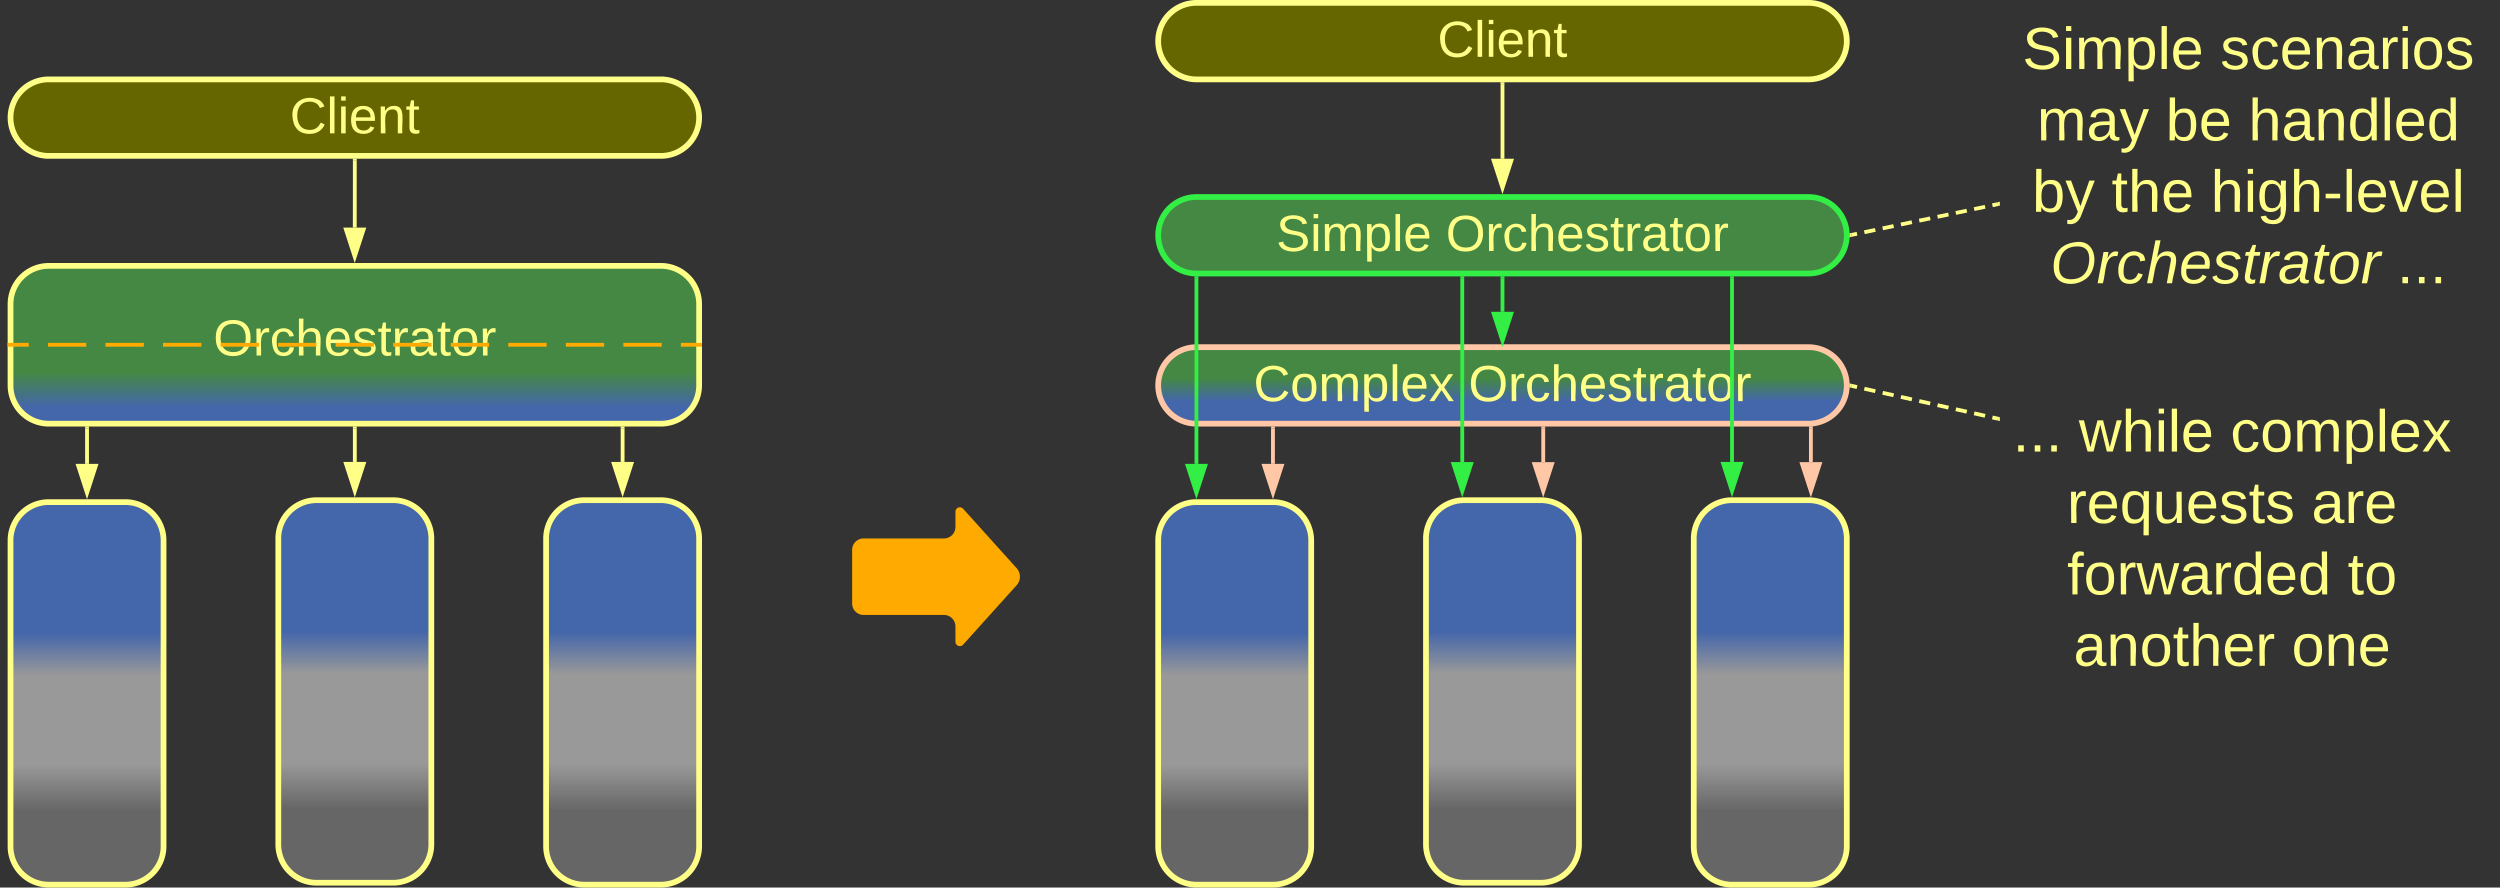 <svg xmlns="http://www.w3.org/2000/svg" xmlns:xlink="http://www.w3.org/1999/xlink" xmlns:lucid="lucid" width="1307" height="464"><rect width="100%" height="100%" fill="#333333" stroke="none"/><g transform="translate(-154.5 -338.5)" lucid:page-tab-id="0_0"><path d="M600 626a6 6 0 0 1 6-6h42a6 6 0 0 0 6-6v-8a2.3 2.3 0 0 1 4-1.54l28 31.08a6.67 6.67 0 0 1 0 8.92l-28 31.08a2.3 2.3 0 0 1-4-1.54v-8a6 6 0 0 0-6-6h-42a6 6 0 0 1-6-6z" fill="#fa0"/><path d="M1200 346a6 6 0 0 1 6-6h248a6 6 0 0 1 6 6v148a6 6 0 0 1-6 6h-248a6 6 0 0 1-6-6z" stroke="#ff8" stroke-opacity="0" stroke-width="3" fill="#999" fill-opacity="0"/><use xlink:href="#a" transform="matrix(1,0,0,1,1205,345) translate(6.821 29.576)"/><use xlink:href="#b" transform="matrix(1,0,0,1,1205,345) translate(110.265 29.576)"/><use xlink:href="#c" transform="matrix(1,0,0,1,1205,345) translate(14.469 66.91)"/><use xlink:href="#d" transform="matrix(1,0,0,1,1205,345) translate(81.79 66.91)"/><use xlink:href="#e" transform="matrix(1,0,0,1,1205,345) translate(125 66.91)"/><use xlink:href="#f" transform="matrix(1,0,0,1,1205,345) translate(11.963 104.243)"/><use xlink:href="#g" transform="matrix(1,0,0,1,1205,345) translate(53.444 104.243)"/><use xlink:href="#h" transform="matrix(1,0,0,1,1205,345) translate(105.296 104.243)"/><use xlink:href="#i" transform="matrix(1,0,0,1,1205,345) translate(21.426 141.576)"/><use xlink:href="#j" transform="matrix(1,0,0,1,1205,345) translate(202.648 141.576)"/><path d="M760 621a20 20 0 0 1 20-20h40a20 20 0 0 1 20 20v160a20 20 0 0 1-20 20h-40a20 20 0 0 1-20-20z" stroke="#ff8" stroke-width="3" fill="url(#k)"/><path d="M900 620a20 20 0 0 1 20-20h40a20 20 0 0 1 20 20v160a20 20 0 0 1-20 20h-40a20 20 0 0 1-20-20z" stroke="#ff8" stroke-width="3" fill="url(#l)"/><path d="M1040 620a20 20 0 0 1 20-20h40a20 20 0 0 1 20 20v161a20 20 0 0 1-20 20h-40a20 20 0 0 1-20-20z" stroke="#ff8" stroke-width="3" fill="url(#m)"/><path d="M760 540a20 20 0 0 1 20-20h320a20 20 0 0 1 20 20 20 20 0 0 1-20 20H780a20 20 0 0 1-20-20z" stroke="#ffc7a6" stroke-width="3" fill="url(#n)"/><use xlink:href="#o" transform="matrix(1,0,0,1,765,525) translate(44.857 23.208)"/><use xlink:href="#p" transform="matrix(1,0,0,1,765,525) translate(157.227 23.208)"/><path d="M1122.48 540.22l2.87.64m3.83.86l5.74 1.3m3.83.85l5.74 1.28m3.8.86l5.76 1.3m3.82.86l5.74 1.28m3.83.86l5.74 1.3m3.82.85l5.74 1.28m3.83.86l5.73 1.28m3.82.86l2.87.64" stroke="#ff8" stroke-width="2" fill="none"/><path d="M1122.72 539.27l-.43 1.9-.87-.2.08-.97-.08-1.02zM1200 556.6v2l-1.2-.27.4-1.9z" stroke="#ff8" stroke-width=".05" fill="#ff8"/><path d="M760 360a20 20 0 0 1 20-20h320a20 20 0 0 1 20 20 20 20 0 0 1-20 20H780a20 20 0 0 1-20-20z" stroke="#ff8" stroke-width="3" fill="#660"/><use xlink:href="#q" transform="matrix(1,0,0,1,765,345) translate(141.042 23.208)"/><path d="M940 421.5v-39" stroke="#ff8" stroke-width="2" fill="none"/><path d="M940 436.76l-4.63-14.26h9.26z" stroke="#ff8" stroke-width="2" fill="#ff8"/><path d="M940.98 382.53H939v-1.03H941z" stroke="#ff8" stroke-width=".05" fill="#ff8"/><path d="M918.97 580.08V484" stroke="#3e4" stroke-width="2" fill="none"/><path d="M918.97 595.34l-4.64-14.26h9.27z" stroke="#3e4" stroke-width="2" fill="#3e4"/><path d="M919.94 484.03H918V483h1.94z" stroke="#3e4" stroke-width=".05" fill="#3e4"/><path d="M160 621a20 20 0 0 1 20-20h40a20 20 0 0 1 20 20v160a20 20 0 0 1-20 20h-40a20 20 0 0 1-20-20z" stroke="#ff8" stroke-width="3" fill="url(#r)"/><path d="M300 620a20 20 0 0 1 20-20h40a20 20 0 0 1 20 20v160a20 20 0 0 1-20 20h-40a20 20 0 0 1-20-20z" stroke="#ff8" stroke-width="3" fill="url(#s)"/><path d="M440 620a20 20 0 0 1 20-20h40a20 20 0 0 1 20 20v161a20 20 0 0 1-20 20h-40a20 20 0 0 1-20-20z" stroke="#ff8" stroke-width="3" fill="url(#t)"/><path d="M160 497.5a20 20 0 0 1 20-20h320a20 20 0 0 1 20 20V540a20 20 0 0 1-20 20H180a20 20 0 0 1-20-20z" stroke="#ff8" stroke-width="3" fill="url(#u)"/><use xlink:href="#v" transform="matrix(1,0,0,1,165,482.5) translate(101.037 41.865)"/><path d="M160 400a20 20 0 0 1 20-20h320a20 20 0 0 1 20 20 20 20 0 0 1-20 20H180a20 20 0 0 1-20-20z" stroke="#ff8" stroke-width="3" fill="#660"/><use xlink:href="#q" transform="matrix(1,0,0,1,165,385) translate(141.042 23.208)"/><path d="M339.97 457.5l.03-35" stroke="#ff8" stroke-width="2" fill="none"/><path d="M339.95 472.76l-4.62-14.27h9.27z" stroke="#ff8" stroke-width="2" fill="#ff8"/><path d="M340.97 422.53h-1.95v-1.03h1.96z" stroke="#ff8" stroke-width=".05" fill="#ff8"/><path d="M340 580v-17.5" stroke="#ff8" stroke-width="2" fill="none"/><path d="M340 595.26L335.37 581h9.26z" stroke="#ff8" stroke-width="2" fill="#ff8"/><path d="M340.98 562.53h-1.96v-1.03h1.96z" stroke="#ff8" stroke-width=".05" fill="#ff8"/><path d="M760 461.5a20 20 0 0 1 20-20h320a20 20 0 0 1 20 20 20 20 0 0 1-20 20H780a20 20 0 0 1-20-20z" stroke="#3e4" stroke-width="3" fill="#484"/><use xlink:href="#w" transform="matrix(1,0,0,1,765,446.5) translate(56.709 23.208)"/><use xlink:href="#p" transform="matrix(1,0,0,1,765,446.5) translate(145.375 23.208)"/><path d="M940 501.5V484" stroke="#3e4" stroke-width="2" fill="none"/><path d="M940 516.76l-4.63-14.26h9.26z" stroke="#3e4" stroke-width="2" fill="#3e4"/><path d="M940.98 484.03H939V483H941z" stroke="#3e4" stroke-width=".05" fill="#3e4"/><path d="M1122.48 461.3l2.87-.6m3.83-.8l5.74-1.22m3.83-.8l5.74-1.2m3.82-.82l5.74-1.2m3.82-.8l5.74-1.2m3.83-.82l5.74-1.2m3.82-.8l5.74-1.2m3.82-.82l5.74-1.2m3.83-.8l2.87-.6" stroke="#ff8" stroke-width="2" fill="none"/><path d="M1122.7 462.24l-1.28.27.1-1-.1-.98.9-.2zM1200 446l-.8.17-.4-1.9 1.2-.27z" stroke="#ff8" stroke-width=".05" fill="#ff8"/><path d="M200 581v-18.5" stroke="#ff8" stroke-width="2" fill="none"/><path d="M200 596.26L195.37 582h9.26z" stroke="#ff8" stroke-width="2" fill="#ff8"/><path d="M200.97 562.53h-1.94v-1.03h1.94z" stroke="#ff8" stroke-width=".05" fill="#ff8"/><path d="M480 580v-17.5" stroke="#ff8" stroke-width="2" fill="none"/><path d="M480 595.26L475.37 581h9.26z" stroke="#ff8" stroke-width="2" fill="#ff8"/><path d="M480.98 562.53h-1.96v-1.03h1.96z" stroke="#ff8" stroke-width=".05" fill="#ff8"/><path d="M780 581v-97" stroke="#3e4" stroke-width="2" fill="none"/><path d="M780 596.26L775.37 582h9.26z" stroke="#3e4" stroke-width="2" fill="#3e4"/><path d="M779.94 483h1.03v1.03h-1.95v-1.1z" stroke="#3e4" stroke-width=".05" fill="#3e4"/><path d="M1060 580v-96" stroke="#3e4" stroke-width="2" fill="none"/><path d="M1060 595.26l-4.63-14.26h9.27z" stroke="#3e4" stroke-width="2" fill="#3e4"/><path d="M1060.97 484.03h-1.94V483h1.95z" stroke="#3e4" stroke-width=".05" fill="#3e4"/><path d="M820 581v-18.5" stroke="#ffc7a6" stroke-width="2" fill="none"/><path d="M820 596.26L815.37 582h9.26z" stroke="#ffc7a6" stroke-width="2" fill="#ffc7a6"/><path d="M820.98 562.53H819v-1.03H821z" stroke="#ffc7a6" stroke-width=".05" fill="#ffc7a6"/><path d="M961.3 580.1v-17.6" stroke="#ffc7a6" stroke-width="2" fill="none"/><path d="M961.3 595.36l-4.65-14.26h9.27z" stroke="#ffc7a6" stroke-width="2" fill="#ffc7a6"/><path d="M962.26 562.53h-1.95v-1.03h1.96z" stroke="#ffc7a6" stroke-width=".05" fill="#ffc7a6"/><path d="M1101.23 580.1v-17.7" stroke="#ffc7a6" stroke-width="2" fill="none"/><path d="M1101.23 595.36l-4.63-14.27h9.27z" stroke="#ffc7a6" stroke-width="2" fill="#ffc7a6"/><path d="M1102.2 562.43h-1.94v-.95l1.95-.15z" stroke="#ffc7a6" stroke-width=".05" fill="#ffc7a6"/><path d="M1200 546a6 6 0 0 1 6-6h230.5a6 6 0 0 1 6 6v148a6 6 0 0 1-6 6H1206a6 6 0 0 1-6-6z" stroke="#ff8" stroke-opacity="0" stroke-width="3" fill="#999" fill-opacity="0"/><g><use xlink:href="#x" transform="matrix(1,0,0,1,1205,545) translate(1.778 29.576)"/><use xlink:href="#y" transform="matrix(1,0,0,1,1205,545) translate(36.346 29.576)"/><use xlink:href="#z" transform="matrix(1,0,0,1,1205,545) translate(115.593 29.576)"/><use xlink:href="#A" transform="matrix(1,0,0,1,1205,545) translate(30.167 66.91)"/><use xlink:href="#B" transform="matrix(1,0,0,1,1205,545) translate(157.981 66.91)"/><use xlink:href="#C" transform="matrix(1,0,0,1,1205,545) translate(30.21 104.243)"/><use xlink:href="#D" transform="matrix(1,0,0,1,1205,545) translate(176.864 104.243)"/><use xlink:href="#E" transform="matrix(1,0,0,1,1205,545) translate(33.58 141.576)"/><use xlink:href="#F" transform="matrix(1,0,0,1,1205,545) translate(147.568 141.576)"/></g><path d="M159.5 518.75h10.03m10.03 0h20.05m10.04 0h20.05m10.02 0h20.06m10.03 0h20.06m10.03 0h20.04m10.03 0h20.06m10.03 0h20.05m10.04 0h20.05m10.02 0h20.06m10.03 0h20.06m10.03 0h20.04m10.03 0h10.03" stroke="#fa0" stroke-width="2" fill="none"/><path d="M159.53 519.73h-1.03v-1.96h1.03zM521.5 519.73h-1.03v-1.96h1.03z" stroke="#fa0" stroke-width=".05" fill="#fa0"/><defs><path d="M185-189c-5-48-123-54-124 2 14 75 158 14 163 119 3 78-121 87-175 55-17-10-28-26-33-46l33-7c5 56 141 63 141-1 0-78-155-14-162-118-5-82 145-84 179-34 5 7 8 16 11 25" id="G" fill="#ff8"/><path d="M24-231v-30h32v30H24zM24 0v-190h32V0H24" id="H" fill="#ff8"/><path d="M210-169c-67 3-38 105-44 169h-31v-121c0-29-5-50-35-48C34-165 62-65 56 0H25l-1-190h30c1 10-1 24 2 32 10-44 99-50 107 0 11-21 27-35 58-36 85-2 47 119 55 194h-31v-121c0-29-5-49-35-48" id="I" fill="#ff8"/><path d="M115-194c55 1 70 41 70 98S169 2 115 4C84 4 66-9 55-30l1 105H24l-1-265h31l2 30c10-21 28-34 59-34zm-8 174c40 0 45-34 45-75s-6-73-45-74c-42 0-51 32-51 76 0 43 10 73 51 73" id="J" fill="#ff8"/><path d="M24 0v-261h32V0H24" id="K" fill="#ff8"/><path d="M100-194c63 0 86 42 84 106H49c0 40 14 67 53 68 26 1 43-12 49-29l28 8c-11 28-37 45-77 45C44 4 14-33 15-96c1-61 26-98 85-98zm52 81c6-60-76-77-97-28-3 7-6 17-6 28h103" id="L" fill="#ff8"/><g id="a"><use transform="matrix(0.086,0,0,0.086,0,0)" xlink:href="#G"/><use transform="matrix(0.086,0,0,0.086,20.741,0)" xlink:href="#H"/><use transform="matrix(0.086,0,0,0.086,27.568,0)" xlink:href="#I"/><use transform="matrix(0.086,0,0,0.086,53.407,0)" xlink:href="#J"/><use transform="matrix(0.086,0,0,0.086,70.691,0)" xlink:href="#K"/><use transform="matrix(0.086,0,0,0.086,77.519,0)" xlink:href="#L"/></g><path d="M135-143c-3-34-86-38-87 0 15 53 115 12 119 90S17 21 10-45l28-5c4 36 97 45 98 0-10-56-113-15-118-90-4-57 82-63 122-42 12 7 21 19 24 35" id="M" fill="#ff8"/><path d="M96-169c-40 0-48 33-48 73s9 75 48 75c24 0 41-14 43-38l32 2c-6 37-31 61-74 61-59 0-76-41-82-99-10-93 101-131 147-64 4 7 5 14 7 22l-32 3c-4-21-16-35-41-35" id="N" fill="#ff8"/><path d="M117-194c89-4 53 116 60 194h-32v-121c0-31-8-49-39-48C34-167 62-67 57 0H25l-1-190h30c1 10-1 24 2 32 11-22 29-35 61-36" id="O" fill="#ff8"/><path d="M141-36C126-15 110 5 73 4 37 3 15-17 15-53c-1-64 63-63 125-63 3-35-9-54-41-54-24 1-41 7-42 31l-33-3c5-37 33-52 76-52 45 0 72 20 72 64v82c-1 20 7 32 28 27v20c-31 9-61-2-59-35zM48-53c0 20 12 33 32 33 41-3 63-29 60-74-43 2-92-5-92 41" id="P" fill="#ff8"/><path d="M114-163C36-179 61-72 57 0H25l-1-190h30c1 12-1 29 2 39 6-27 23-49 58-41v29" id="Q" fill="#ff8"/><path d="M100-194c62-1 85 37 85 99 1 63-27 99-86 99S16-35 15-95c0-66 28-99 85-99zM99-20c44 1 53-31 53-75 0-43-8-75-51-75s-53 32-53 75 10 74 51 75" id="R" fill="#ff8"/><g id="b"><use transform="matrix(0.086,0,0,0.086,0,0)" xlink:href="#M"/><use transform="matrix(0.086,0,0,0.086,15.556,0)" xlink:href="#N"/><use transform="matrix(0.086,0,0,0.086,31.111,0)" xlink:href="#L"/><use transform="matrix(0.086,0,0,0.086,48.395,0)" xlink:href="#O"/><use transform="matrix(0.086,0,0,0.086,65.679,0)" xlink:href="#P"/><use transform="matrix(0.086,0,0,0.086,82.963,0)" xlink:href="#Q"/><use transform="matrix(0.086,0,0,0.086,93.247,0)" xlink:href="#H"/><use transform="matrix(0.086,0,0,0.086,100.074,0)" xlink:href="#R"/><use transform="matrix(0.086,0,0,0.086,117.358,0)" xlink:href="#M"/></g><path d="M179-190L93 31C79 59 56 82 12 73V49c39 6 53-20 64-50L1-190h34L92-34l54-156h33" id="S" fill="#ff8"/><g id="c"><use transform="matrix(0.086,0,0,0.086,0,0)" xlink:href="#I"/><use transform="matrix(0.086,0,0,0.086,25.84,0)" xlink:href="#P"/><use transform="matrix(0.086,0,0,0.086,43.123,0)" xlink:href="#S"/></g><path d="M115-194c53 0 69 39 70 98 0 66-23 100-70 100C84 3 66-7 56-30L54 0H23l1-261h32v101c10-23 28-34 59-34zm-8 174c40 0 45-34 45-75 0-40-5-75-45-74-42 0-51 32-51 76 0 43 10 73 51 73" id="T" fill="#ff8"/><g id="d"><use transform="matrix(0.086,0,0,0.086,0,0)" xlink:href="#T"/><use transform="matrix(0.086,0,0,0.086,17.284,0)" xlink:href="#L"/></g><path d="M106-169C34-169 62-67 57 0H25v-261h32l-1 103c12-21 28-36 61-36 89 0 53 116 60 194h-32v-121c2-32-8-49-39-48" id="U" fill="#ff8"/><path d="M85-194c31 0 48 13 60 33l-1-100h32l1 261h-30c-2-10 0-23-3-31C134-8 116 4 85 4 32 4 16-35 15-94c0-66 23-100 70-100zm9 24c-40 0-46 34-46 75 0 40 6 74 45 74 42 0 51-32 51-76 0-42-9-74-50-73" id="V" fill="#ff8"/><g id="e"><use transform="matrix(0.086,0,0,0.086,0,0)" xlink:href="#U"/><use transform="matrix(0.086,0,0,0.086,17.284,0)" xlink:href="#P"/><use transform="matrix(0.086,0,0,0.086,34.568,0)" xlink:href="#O"/><use transform="matrix(0.086,0,0,0.086,51.852,0)" xlink:href="#V"/><use transform="matrix(0.086,0,0,0.086,69.136,0)" xlink:href="#K"/><use transform="matrix(0.086,0,0,0.086,75.963,0)" xlink:href="#L"/><use transform="matrix(0.086,0,0,0.086,93.247,0)" xlink:href="#V"/></g><g id="f"><use transform="matrix(0.086,0,0,0.086,0,0)" xlink:href="#T"/><use transform="matrix(0.086,0,0,0.086,17.284,0)" xlink:href="#S"/></g><path d="M59-47c-2 24 18 29 38 22v24C64 9 27 4 27-40v-127H5v-23h24l9-43h21v43h35v23H59v120" id="W" fill="#ff8"/><g id="g"><use transform="matrix(0.086,0,0,0.086,0,0)" xlink:href="#W"/><use transform="matrix(0.086,0,0,0.086,8.642,0)" xlink:href="#U"/><use transform="matrix(0.086,0,0,0.086,25.926,0)" xlink:href="#L"/></g><path d="M177-190C167-65 218 103 67 71c-23-6-38-20-44-43l32-5c15 47 100 32 89-28v-30C133-14 115 1 83 1 29 1 15-40 15-95c0-56 16-97 71-98 29-1 48 16 59 35 1-10 0-23 2-32h30zM94-22c36 0 50-32 50-73 0-42-14-75-50-75-39 0-46 34-46 75s6 73 46 73" id="X" fill="#ff8"/><path d="M16-82v-28h88v28H16" id="Y" fill="#ff8"/><path d="M108 0H70L1-190h34L89-25l56-165h34" id="Z" fill="#ff8"/><g id="h"><use transform="matrix(0.086,0,0,0.086,0,0)" xlink:href="#U"/><use transform="matrix(0.086,0,0,0.086,17.284,0)" xlink:href="#H"/><use transform="matrix(0.086,0,0,0.086,24.111,0)" xlink:href="#X"/><use transform="matrix(0.086,0,0,0.086,41.395,0)" xlink:href="#U"/><use transform="matrix(0.086,0,0,0.086,58.679,0)" xlink:href="#Y"/><use transform="matrix(0.086,0,0,0.086,68.963,0)" xlink:href="#K"/><use transform="matrix(0.086,0,0,0.086,75.79,0)" xlink:href="#L"/><use transform="matrix(0.086,0,0,0.086,93.074,0)" xlink:href="#Z"/><use transform="matrix(0.086,0,0,0.086,108.63,0)" xlink:href="#L"/><use transform="matrix(0.086,0,0,0.086,125.914,0)" xlink:href="#K"/></g><path d="M20-101c0-91 52-143 145-150 126-9 127 168 53 223-23 17-55 32-93 32C57 4 20-33 20-101zm216-33c5-57-18-91-73-90-77 1-110 51-110 125 0 49 23 75 73 75 72-1 104-45 110-110" id="aa" fill="#ff8"/><path d="M66-151c12-25 30-51 66-40l-6 26C45-176 58-65 38 0H6l36-190h30" id="ab" fill="#ff8"/><path d="M44-68c0 29 11 47 38 47 30 0 42-19 51-41l28 9C148-21 126 4 82 4 31 4 10-29 12-85c3-77 74-140 146-93 12 8 15 23 18 40l-31 5c-1-22-13-36-36-36-52 0-65 49-65 101" id="ac" fill="#ff8"/><path d="M67-158c15-20 31-36 64-36 94 0 33 127 27 194h-32l25-140c3-38-53-32-70-12C52-117 51-51 37 0H6l51-261h31" id="ad" fill="#ff8"/><path d="M111-194c62-3 86 47 72 106H45c-7 38 6 69 45 68 27-1 43-14 53-32l24 11C152-15 129 4 87 4 38 3 12-23 12-71c0-70 32-119 99-123zm44 81c14-66-71-72-95-28-4 8-8 17-11 28h106" id="ae" fill="#ff8"/><path d="M55-144c13 50 104 24 104 88C159 21 15 23 1-39l26-10c6 40 102 42 102-4-13-50-104-23-104-87 0-71 143-71 148-8l-29 4c-5-35-85-37-89 0" id="af" fill="#ff8"/><path d="M51-54c-9 22 5 41 31 30L79-1C43 14 10-4 19-52l22-115H19l5-23h22l19-43h21l-9 43h35l-4 23H73" id="ag" fill="#ff8"/><path d="M165-48c-4 18 1 34 23 27l-3 20c-29 8-62 0-52-35h-2C116-14 99 4 63 4 30 4 8-16 8-49c0-68 71-67 138-67 10-26 0-56-31-54-26 1-42 9-47 31l-32-5c8-67 160-71 144 15-5 28-9 54-15 81zM42-50c3 52 80 24 89-6 7-12 7-24 11-38-47 1-103-4-100 44" id="ah" fill="#ff8"/><path d="M30-147c31-64 166-65 159 27C183-49 158 1 86 4 9 8 1-88 30-147zM88-20c53 0 68-48 68-100 0-31-11-51-44-50-52 1-68 46-68 97 0 32 13 53 44 53" id="ai" fill="#ff8"/><g id="i"><use transform="matrix(0.086,0,0,0.086,0,0)" xlink:href="#aa"/><use transform="matrix(0.086,0,0,0.086,24.198,0)" xlink:href="#ab"/><use transform="matrix(0.086,0,0,0.086,34.481,0)" xlink:href="#ac"/><use transform="matrix(0.086,0,0,0.086,50.037,0)" xlink:href="#ad"/><use transform="matrix(0.086,0,0,0.086,67.321,0)" xlink:href="#ae"/><use transform="matrix(0.086,0,0,0.086,84.605,0)" xlink:href="#af"/><use transform="matrix(0.086,0,0,0.086,100.16,0)" xlink:href="#ag"/><use transform="matrix(0.086,0,0,0.086,108.802,0)" xlink:href="#ab"/><use transform="matrix(0.086,0,0,0.086,119.086,0)" xlink:href="#ah"/><use transform="matrix(0.086,0,0,0.086,136.37,0)" xlink:href="#ag"/><use transform="matrix(0.086,0,0,0.086,145.012,0)" xlink:href="#ai"/><use transform="matrix(0.086,0,0,0.086,162.296,0)" xlink:href="#ab"/></g><path d="M33 0v-38h34V0H33" id="aj" fill="#ff8"/><g id="j"><use transform="matrix(0.086,0,0,0.086,0,0)" xlink:href="#aj"/><use transform="matrix(0.086,0,0,0.086,8.642,0)" xlink:href="#aj"/><use transform="matrix(0.086,0,0,0.086,17.284,0)" xlink:href="#aj"/></g><linearGradient gradientUnits="userSpaceOnUse" id="k" x1="760" y1="801" x2="760" y2="601"><stop offset="19.2%" stop-color="#666"/><stop offset="31.43%" stop-color="#999"/><stop offset="54.64%" stop-color="#999"/><stop offset="65.71%" stop-color="#46a"/></linearGradient><linearGradient gradientUnits="userSpaceOnUse" id="l" x1="900" y1="800" x2="900" y2="600"><stop offset="19.2%" stop-color="#666"/><stop offset="31.43%" stop-color="#999"/><stop offset="54.64%" stop-color="#999"/><stop offset="65.71%" stop-color="#46a"/></linearGradient><linearGradient gradientUnits="userSpaceOnUse" id="m" x1="1040" y1="801" x2="1040" y2="600"><stop offset="19.2%" stop-color="#666"/><stop offset="31.43%" stop-color="#999"/><stop offset="54.64%" stop-color="#999"/><stop offset="65.71%" stop-color="#46a"/></linearGradient><linearGradient gradientUnits="userSpaceOnUse" id="n" x1="760" y1="520" x2="760" y2="560"><stop offset="40.94%" stop-color="#484"/><stop offset="70.29%" stop-color="#46a"/></linearGradient><path d="M212-179c-10-28-35-45-73-45-59 0-87 40-87 99 0 60 29 101 89 101 43 0 62-24 78-52l27 14C228-24 195 4 139 4 59 4 22-46 18-125c-6-104 99-153 187-111 19 9 31 26 39 46" id="ak" fill="#ff8"/><path d="M141 0L90-78 38 0H4l68-98-65-92h35l48 74 47-74h35l-64 92 68 98h-35" id="al" fill="#ff8"/><g id="o"><use transform="matrix(0.074,0,0,0.074,0,0)" xlink:href="#ak"/><use transform="matrix(0.074,0,0,0.074,19.185,0)" xlink:href="#R"/><use transform="matrix(0.074,0,0,0.074,34,0)" xlink:href="#I"/><use transform="matrix(0.074,0,0,0.074,56.148,0)" xlink:href="#J"/><use transform="matrix(0.074,0,0,0.074,70.963,0)" xlink:href="#K"/><use transform="matrix(0.074,0,0,0.074,76.815,0)" xlink:href="#L"/><use transform="matrix(0.074,0,0,0.074,91.63,0)" xlink:href="#al"/></g><path d="M140-251c81 0 123 46 123 126C263-46 219 4 140 4 59 4 17-45 17-125s42-126 123-126zm0 227c63 0 89-41 89-101s-29-99-89-99c-61 0-89 39-89 99S79-25 140-24" id="am" fill="#ff8"/><g id="p"><use transform="matrix(0.074,0,0,0.074,0,0)" xlink:href="#am"/><use transform="matrix(0.074,0,0,0.074,20.741,0)" xlink:href="#Q"/><use transform="matrix(0.074,0,0,0.074,29.556,0)" xlink:href="#N"/><use transform="matrix(0.074,0,0,0.074,42.889,0)" xlink:href="#U"/><use transform="matrix(0.074,0,0,0.074,57.704,0)" xlink:href="#L"/><use transform="matrix(0.074,0,0,0.074,72.519,0)" xlink:href="#M"/><use transform="matrix(0.074,0,0,0.074,85.852,0)" xlink:href="#W"/><use transform="matrix(0.074,0,0,0.074,93.259,0)" xlink:href="#Q"/><use transform="matrix(0.074,0,0,0.074,102.074,0)" xlink:href="#P"/><use transform="matrix(0.074,0,0,0.074,116.889,0)" xlink:href="#W"/><use transform="matrix(0.074,0,0,0.074,124.296,0)" xlink:href="#R"/><use transform="matrix(0.074,0,0,0.074,139.111,0)" xlink:href="#Q"/></g><g id="q"><use transform="matrix(0.074,0,0,0.074,0,0)" xlink:href="#ak"/><use transform="matrix(0.074,0,0,0.074,19.185,0)" xlink:href="#K"/><use transform="matrix(0.074,0,0,0.074,25.037,0)" xlink:href="#H"/><use transform="matrix(0.074,0,0,0.074,30.889,0)" xlink:href="#L"/><use transform="matrix(0.074,0,0,0.074,45.704,0)" xlink:href="#O"/><use transform="matrix(0.074,0,0,0.074,60.519,0)" xlink:href="#W"/></g><linearGradient gradientUnits="userSpaceOnUse" id="r" x1="160" y1="801" x2="160" y2="601"><stop offset="19.2%" stop-color="#666"/><stop offset="31.43%" stop-color="#999"/><stop offset="54.64%" stop-color="#999"/><stop offset="65.71%" stop-color="#46a"/></linearGradient><linearGradient gradientUnits="userSpaceOnUse" id="s" x1="300" y1="800" x2="300" y2="600"><stop offset="19.2%" stop-color="#666"/><stop offset="31.43%" stop-color="#999"/><stop offset="54.64%" stop-color="#999"/><stop offset="65.71%" stop-color="#46a"/></linearGradient><linearGradient gradientUnits="userSpaceOnUse" id="t" x1="440" y1="801" x2="440" y2="600"><stop offset="19.2%" stop-color="#666"/><stop offset="31.43%" stop-color="#999"/><stop offset="54.64%" stop-color="#999"/><stop offset="65.71%" stop-color="#46a"/></linearGradient><linearGradient gradientUnits="userSpaceOnUse" id="u" x1="160" y1="477.5" x2="160" y2="560"><stop offset="67.75%" stop-color="#484"/><stop offset="89.49%" stop-color="#46a"/></linearGradient><g id="v"><use transform="matrix(0.074,0,0,0.074,0,0)" xlink:href="#am"/><use transform="matrix(0.074,0,0,0.074,20.741,0)" xlink:href="#Q"/><use transform="matrix(0.074,0,0,0.074,29.556,0)" xlink:href="#N"/><use transform="matrix(0.074,0,0,0.074,42.889,0)" xlink:href="#U"/><use transform="matrix(0.074,0,0,0.074,57.704,0)" xlink:href="#L"/><use transform="matrix(0.074,0,0,0.074,72.519,0)" xlink:href="#M"/><use transform="matrix(0.074,0,0,0.074,85.852,0)" xlink:href="#W"/><use transform="matrix(0.074,0,0,0.074,93.259,0)" xlink:href="#Q"/><use transform="matrix(0.074,0,0,0.074,102.074,0)" xlink:href="#P"/><use transform="matrix(0.074,0,0,0.074,116.889,0)" xlink:href="#W"/><use transform="matrix(0.074,0,0,0.074,124.296,0)" xlink:href="#R"/><use transform="matrix(0.074,0,0,0.074,139.111,0)" xlink:href="#Q"/></g><g id="w"><use transform="matrix(0.074,0,0,0.074,0,0)" xlink:href="#G"/><use transform="matrix(0.074,0,0,0.074,17.778,0)" xlink:href="#H"/><use transform="matrix(0.074,0,0,0.074,23.63,0)" xlink:href="#I"/><use transform="matrix(0.074,0,0,0.074,45.778,0)" xlink:href="#J"/><use transform="matrix(0.074,0,0,0.074,60.593,0)" xlink:href="#K"/><use transform="matrix(0.074,0,0,0.074,66.444,0)" xlink:href="#L"/></g><g id="x"><use transform="matrix(0.086,0,0,0.086,0,0)" xlink:href="#aj"/><use transform="matrix(0.086,0,0,0.086,8.642,0)" xlink:href="#aj"/><use transform="matrix(0.086,0,0,0.086,17.284,0)" xlink:href="#aj"/></g><path d="M206 0h-36l-40-164L89 0H53L-1-190h32L70-26l43-164h34l41 164 42-164h31" id="an" fill="#ff8"/><g id="y"><use transform="matrix(0.086,0,0,0.086,0,0)" xlink:href="#an"/><use transform="matrix(0.086,0,0,0.086,22.383,0)" xlink:href="#U"/><use transform="matrix(0.086,0,0,0.086,39.667,0)" xlink:href="#H"/><use transform="matrix(0.086,0,0,0.086,46.494,0)" xlink:href="#K"/><use transform="matrix(0.086,0,0,0.086,53.321,0)" xlink:href="#L"/></g><g id="z"><use transform="matrix(0.086,0,0,0.086,0,0)" xlink:href="#N"/><use transform="matrix(0.086,0,0,0.086,15.556,0)" xlink:href="#R"/><use transform="matrix(0.086,0,0,0.086,32.84,0)" xlink:href="#I"/><use transform="matrix(0.086,0,0,0.086,58.679,0)" xlink:href="#J"/><use transform="matrix(0.086,0,0,0.086,75.963,0)" xlink:href="#K"/><use transform="matrix(0.086,0,0,0.086,82.79,0)" xlink:href="#L"/><use transform="matrix(0.086,0,0,0.086,100.074,0)" xlink:href="#al"/></g><path d="M145-31C134-9 116 4 85 4 32 4 16-35 15-94c0-59 17-99 70-100 32-1 48 14 60 33 0-11-1-24 2-32h30l-1 268h-32zM93-21c41 0 51-33 51-76s-8-73-50-73c-40 0-46 35-46 75s5 74 45 74" id="ao" fill="#ff8"/><path d="M84 4C-5 8 30-112 23-190h32v120c0 31 7 50 39 49 72-2 45-101 50-169h31l1 190h-30c-1-10 1-25-2-33-11 22-28 36-60 37" id="ap" fill="#ff8"/><g id="A"><use transform="matrix(0.086,0,0,0.086,0,0)" xlink:href="#Q"/><use transform="matrix(0.086,0,0,0.086,10.284,0)" xlink:href="#L"/><use transform="matrix(0.086,0,0,0.086,27.568,0)" xlink:href="#ao"/><use transform="matrix(0.086,0,0,0.086,44.852,0)" xlink:href="#ap"/><use transform="matrix(0.086,0,0,0.086,62.136,0)" xlink:href="#L"/><use transform="matrix(0.086,0,0,0.086,79.42,0)" xlink:href="#M"/><use transform="matrix(0.086,0,0,0.086,94.975,0)" xlink:href="#W"/><use transform="matrix(0.086,0,0,0.086,103.617,0)" xlink:href="#M"/></g><g id="B"><use transform="matrix(0.086,0,0,0.086,0,0)" xlink:href="#P"/><use transform="matrix(0.086,0,0,0.086,17.284,0)" xlink:href="#Q"/><use transform="matrix(0.086,0,0,0.086,27.568,0)" xlink:href="#L"/></g><path d="M101-234c-31-9-42 10-38 44h38v23H63V0H32v-167H5v-23h27c-7-52 17-82 69-68v24" id="aq" fill="#ff8"/><g id="C"><use transform="matrix(0.086,0,0,0.086,0,0)" xlink:href="#aq"/><use transform="matrix(0.086,0,0,0.086,8.642,0)" xlink:href="#R"/><use transform="matrix(0.086,0,0,0.086,25.926,0)" xlink:href="#Q"/><use transform="matrix(0.086,0,0,0.086,36.21,0)" xlink:href="#an"/><use transform="matrix(0.086,0,0,0.086,58.593,0)" xlink:href="#P"/><use transform="matrix(0.086,0,0,0.086,75.877,0)" xlink:href="#Q"/><use transform="matrix(0.086,0,0,0.086,86.16,0)" xlink:href="#V"/><use transform="matrix(0.086,0,0,0.086,103.444,0)" xlink:href="#L"/><use transform="matrix(0.086,0,0,0.086,120.728,0)" xlink:href="#V"/></g><g id="D"><use transform="matrix(0.086,0,0,0.086,0,0)" xlink:href="#W"/><use transform="matrix(0.086,0,0,0.086,8.642,0)" xlink:href="#R"/></g><g id="E"><use transform="matrix(0.086,0,0,0.086,0,0)" xlink:href="#P"/><use transform="matrix(0.086,0,0,0.086,17.284,0)" xlink:href="#O"/><use transform="matrix(0.086,0,0,0.086,34.568,0)" xlink:href="#R"/><use transform="matrix(0.086,0,0,0.086,51.852,0)" xlink:href="#W"/><use transform="matrix(0.086,0,0,0.086,60.494,0)" xlink:href="#U"/><use transform="matrix(0.086,0,0,0.086,77.778,0)" xlink:href="#L"/><use transform="matrix(0.086,0,0,0.086,95.062,0)" xlink:href="#Q"/></g><g id="F"><use transform="matrix(0.086,0,0,0.086,0,0)" xlink:href="#R"/><use transform="matrix(0.086,0,0,0.086,17.284,0)" xlink:href="#O"/><use transform="matrix(0.086,0,0,0.086,34.568,0)" xlink:href="#L"/></g></defs></g></svg>